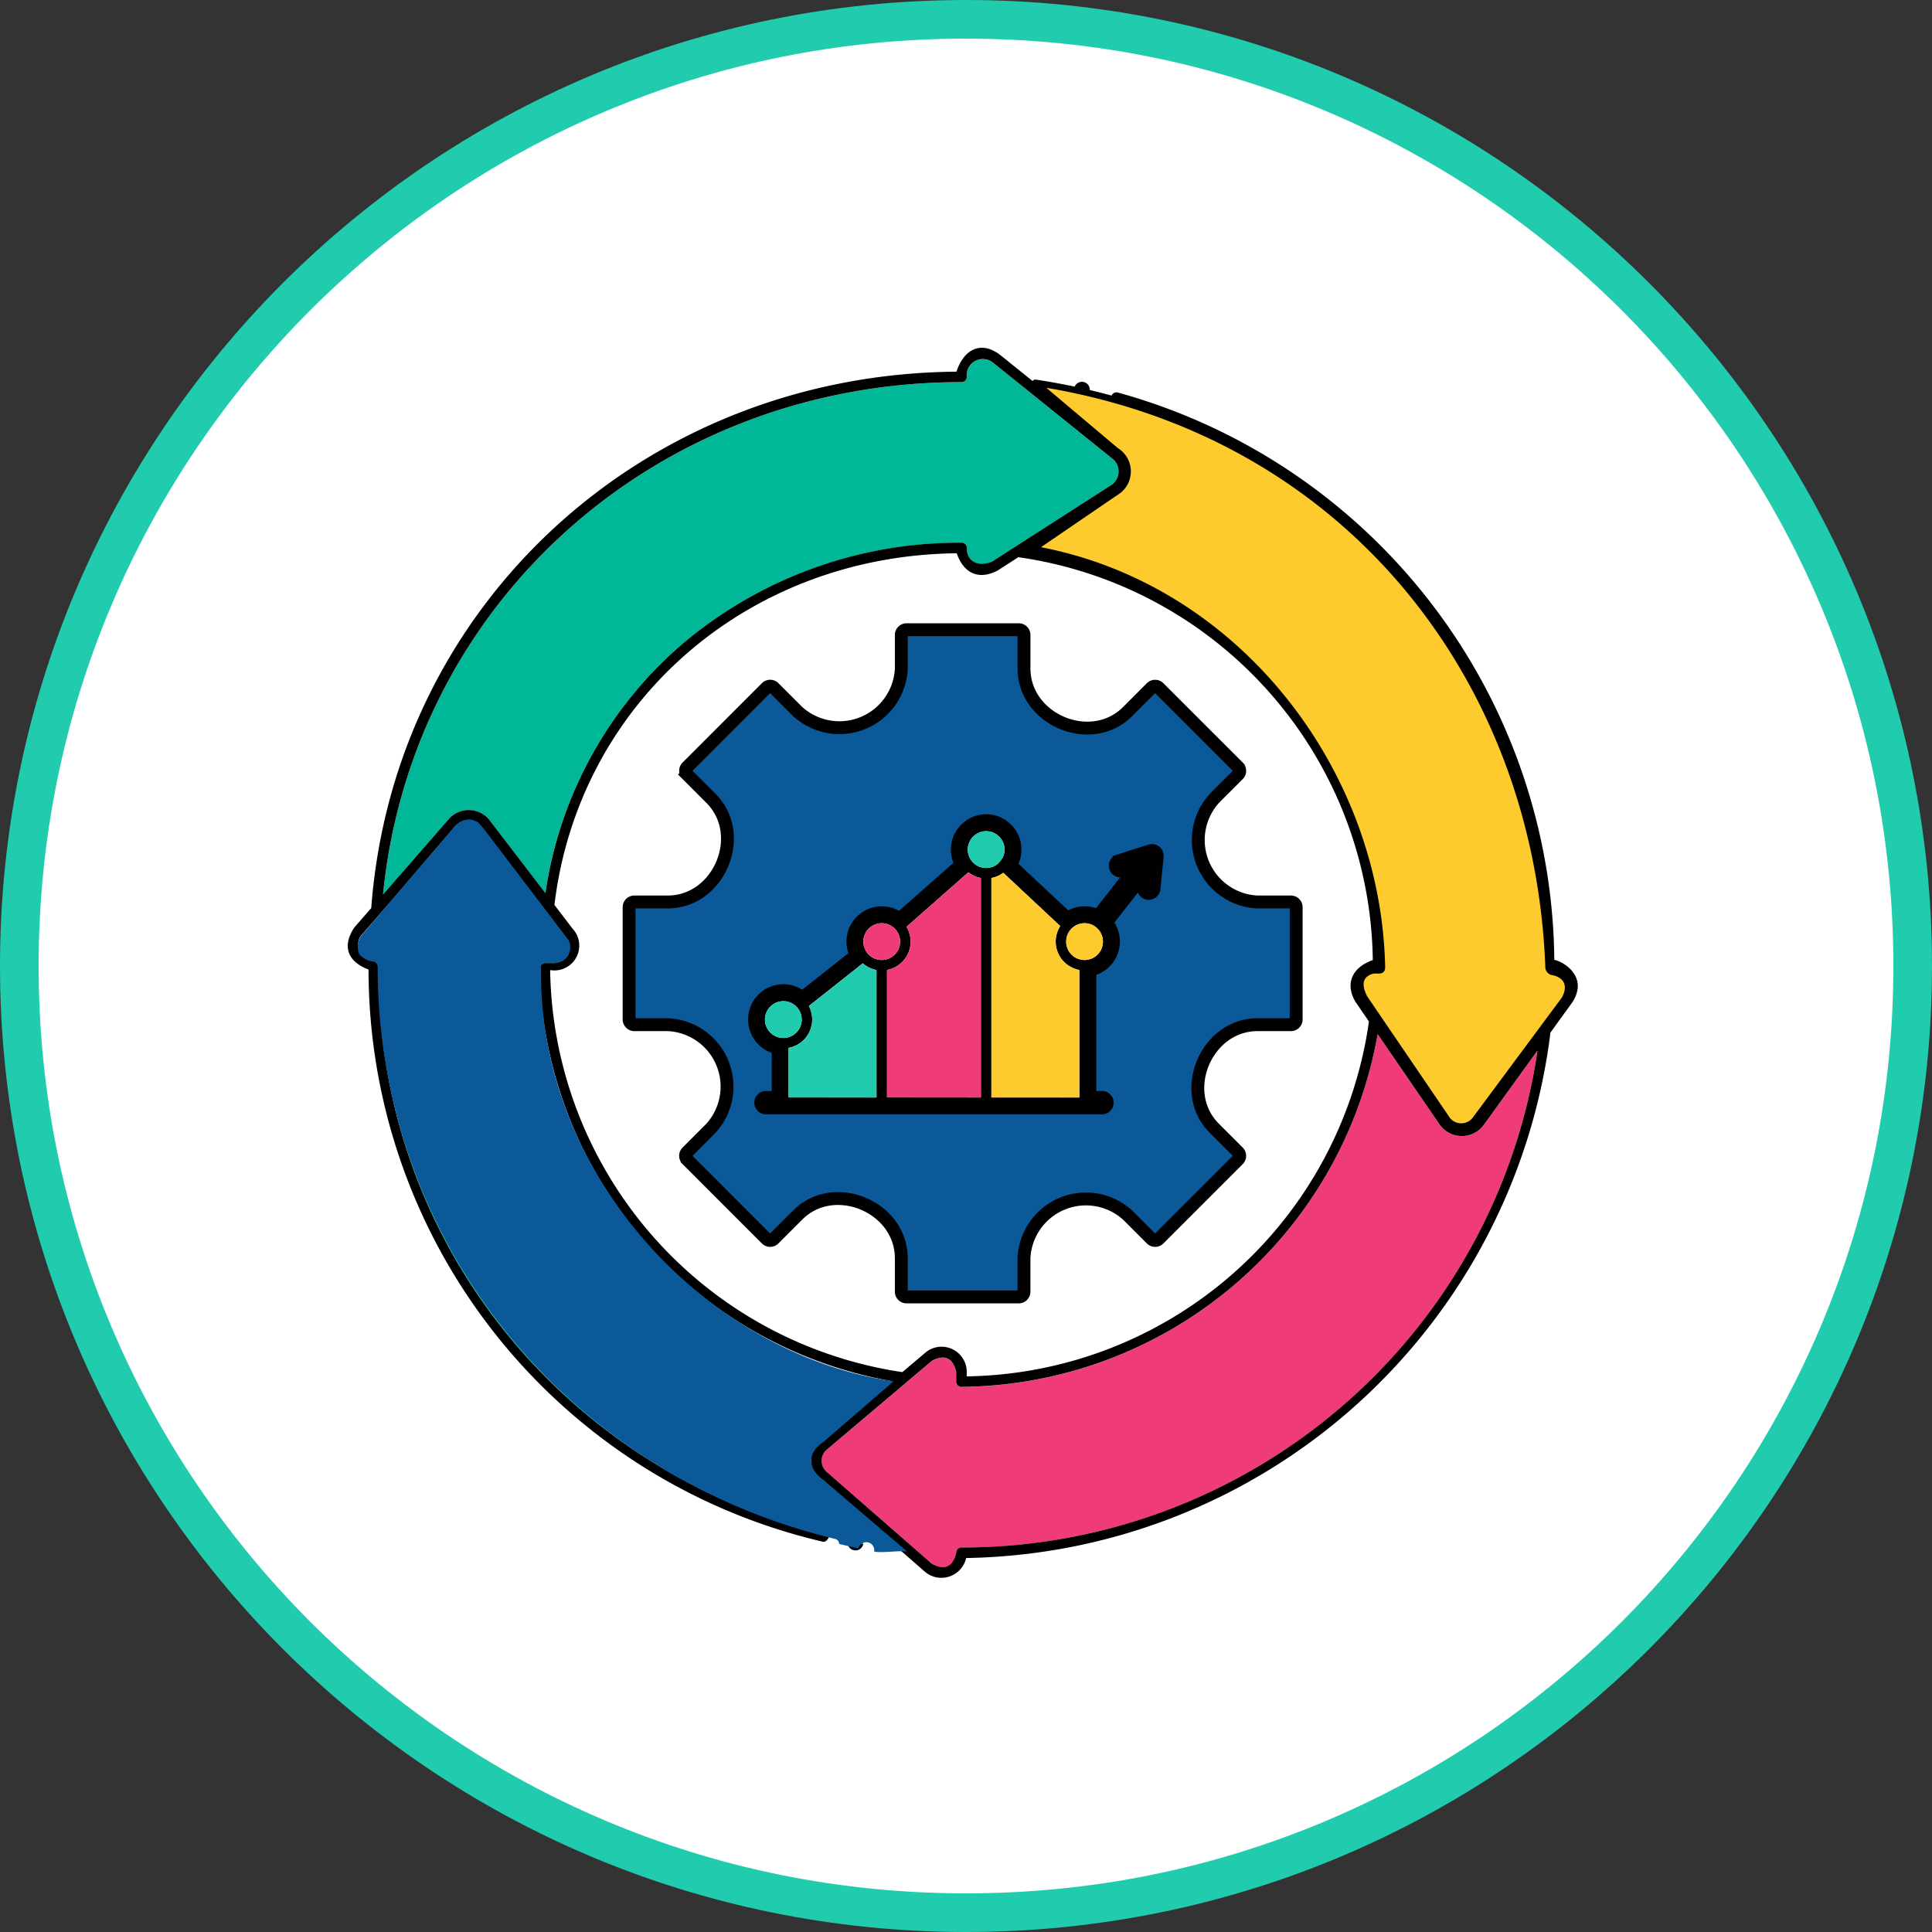 <svg xmlns="http://www.w3.org/2000/svg" width="150" height="150" viewBox="0 0 150 150">
  <rect x="0" y="0" width="150" height="150" fill="#333333" stroke="none"/>
  <g id="Grupo_904383" data-name="Grupo 904383" transform="translate(-1085.822 -2267)">
    <g id="Trazado_630131" data-name="Trazado 630131" transform="translate(1085.822 2267)" fill="#fff">
      <path d="M 75 148.5 C 65.077 148.5 55.451 146.557 46.391 142.725 C 42.036 140.883 37.836 138.603 33.907 135.948 C 30.014 133.319 26.354 130.299 23.028 126.972 C 19.701 123.646 16.681 119.986 14.052 116.093 C 11.397 112.164 9.117 107.964 7.275 103.609 C 3.443 94.549 1.5 84.923 1.5 75 C 1.5 65.077 3.443 55.451 7.275 46.391 C 9.117 42.036 11.397 37.836 14.052 33.907 C 16.681 30.014 19.701 26.354 23.028 23.028 C 26.354 19.701 30.014 16.681 33.907 14.052 C 37.836 11.397 42.036 9.117 46.391 7.275 C 55.451 3.443 65.077 1.5 75 1.5 C 84.923 1.5 94.549 3.443 103.609 7.275 C 107.964 9.117 112.164 11.397 116.093 14.052 C 119.986 16.681 123.646 19.701 126.972 23.028 C 130.299 26.354 133.319 30.014 135.948 33.907 C 138.603 37.836 140.883 42.036 142.725 46.391 C 146.557 55.451 148.5 65.077 148.5 75 C 148.5 84.923 146.557 94.549 142.725 103.609 C 140.883 107.964 138.603 112.164 135.948 116.093 C 133.319 119.986 130.299 123.646 126.972 126.972 C 123.646 130.299 119.986 133.319 116.093 135.948 C 112.164 138.603 107.964 140.883 103.609 142.725 C 94.549 146.557 84.923 148.5 75 148.5 Z" stroke="none"/>
      <path d="M 75 3 C 65.279 3 55.85 4.903 46.975 8.657 C 42.71 10.461 38.595 12.694 34.746 15.295 C 30.933 17.871 27.347 20.829 24.088 24.088 C 20.829 27.347 17.871 30.933 15.295 34.746 C 12.694 38.595 10.461 42.71 8.657 46.975 C 4.903 55.85 3 65.279 3 75 C 3 84.721 4.903 94.15 8.657 103.025 C 10.461 107.29 12.694 111.405 15.295 115.254 C 17.871 119.067 20.829 122.653 24.088 125.912 C 27.347 129.171 30.933 132.129 34.746 134.705 C 38.595 137.306 42.71 139.539 46.975 141.343 C 55.85 145.097 65.279 147 75 147 C 84.721 147 94.15 145.097 103.025 141.343 C 107.29 139.539 111.405 137.306 115.254 134.705 C 119.067 132.129 122.653 129.171 125.912 125.912 C 129.171 122.653 132.129 119.067 134.705 115.254 C 137.306 111.405 139.539 107.29 141.343 103.025 C 145.097 94.15 147 84.721 147 75 C 147 65.279 145.097 55.85 141.343 46.975 C 139.539 42.71 137.306 38.595 134.705 34.746 C 132.129 30.933 129.171 27.347 125.912 24.088 C 122.653 20.829 119.067 17.871 115.254 15.295 C 111.405 12.694 107.29 10.461 103.025 8.657 C 94.15 4.903 84.721 3 75 3 M 75 0 C 116.421 0 150 33.579 150 75 C 150 116.421 116.421 150 75 150 C 33.579 150 0 116.421 0 75 C 0 33.579 33.579 0 75 0 Z" stroke="none" fill="#21cbae"/>
    </g>
    <g id="Grupo_902306" data-name="Grupo 902306" transform="translate(1764.306 2248.307)">
      <g id="Grupo_902308" data-name="Grupo 902308" transform="translate(-651.483 45.692)">
        <g id="Grupo_902307" data-name="Grupo 902307" transform="translate(0)">
          <g id="Grupo_902306-2" data-name="Grupo 902306">
            <path id="Trazado_630132" data-name="Trazado 630132" d="M-402.822,338.44l4.165-5.765a45.149,45.149,0,0,1-44.726,38.588.408.408,0,0,0-.407.409q-.392,1.645-1.889.858l-8.166-7.134a1.141,1.141,0,0,1,.013-1.729l8.168-6.905q1.491-.761,1.875.871v.754a.408.408,0,0,0,.407.407A33.117,33.117,0,0,0-411.072,331.4l4.8,7A2.108,2.108,0,0,0-402.822,338.44Z" transform="translate(491.027 -278.11)" fill="#ef3c79"/>
            <path id="Trazado_630134" data-name="Trazado 630134" d="M-482.6,184.607v8.713a.408.408,0,0,1-.409.408H-485.6c-3.988,0-6.187,5.211-3.359,8.039l1.854,1.854a.408.408,0,0,1,0,.578l-6.159,6.159a.405.405,0,0,1-.576,0l-1.841-1.843a4.814,4.814,0,0,0-8.052,3.331v2.611a.408.408,0,0,1-.407.407h-8.711a.406.406,0,0,1-.407-.407v-2.595c0-4-5.217-6.183-8.041-3.359l-1.854,1.854a.405.405,0,0,1-.576,0l-6.157-6.159a.408.408,0,0,1,0-.578l1.841-1.843a4.812,4.812,0,0,0-3.331-8.05h-2.609a.408.408,0,0,1-.407-.408v-8.713a.408.408,0,0,1,.407-.407h2.595c3.988,0,6.185-5.213,3.357-8.041l-1.852-1.854a.408.408,0,0,1,0-.578l6.157-6.159a.409.409,0,0,1,.576,0l1.843,1.843a4.813,4.813,0,0,0,8.052-3.331V163.47a.407.407,0,0,1,.407-.408h8.711a.408.408,0,0,1,.407.408v2.593c0,4,5.217,6.183,8.041,3.359l1.852-1.854a.409.409,0,0,1,.576,0l6.159,6.159a.408.408,0,0,1,0,.578l-1.841,1.843a4.814,4.814,0,0,0,3.331,8.052h2.608A.408.408,0,0,1-482.6,184.607Zm-10.787-3.956a.414.414,0,0,0-.537-.427l-2.434.774a.408.408,0,0,0-.267.511.408.408,0,0,0,.513.265l1.179-.373-3.055,3.891a2.227,2.227,0,0,0-1.041-.257,2.212,2.212,0,0,0-1.33.442l-4.424-4.137a2.228,2.228,0,0,0,.354-1.207,2.245,2.245,0,0,0-2.24-2.244,2.246,2.246,0,0,0-2.242,2.244,2.23,2.23,0,0,0,.321,1.149l-4.8,4.234a2.233,2.233,0,0,0-1.384-.481,2.244,2.244,0,0,0-2.24,2.244,2.232,2.232,0,0,0,.261,1.048l-4.187,3.315a2.226,2.226,0,0,0-1.472-.556,2.244,2.244,0,0,0-2.242,2.244,2.244,2.244,0,0,0,1.833,2.2v3.844h-.94a.408.408,0,0,0-.409.408.408.408,0,0,0,.409.407h26.082a.408.408,0,0,0,.409-.407.408.408,0,0,0-.409-.408h-.94v-9.9a2.244,2.244,0,0,0,1.834-2.2,2.233,2.233,0,0,0-.561-1.481l3.012-3.835-.112,1.128a.4.4,0,0,0,.4.448.41.41,0,0,0,.407-.367Z" transform="translate(556.234 -141.17)" fill="#0b5999" stroke="#010101" stroke-width="1"/>
            <path id="Trazado_630135" data-name="Trazado 630135" d="M-451.461,244.887a.414.414,0,0,1,.537.427l-.252,2.52a.41.41,0,0,1-.407.367.4.4,0,0,1-.4-.448l.112-1.128-3.012,3.835a2.233,2.233,0,0,1,.561,1.481,2.244,2.244,0,0,1-1.833,2.2v9.9h.94a.408.408,0,0,1,.409.408.408.408,0,0,1-.409.407H-481.3a.408.408,0,0,1-.409-.407.408.408,0,0,1,.409-.408h.94V260.2a2.244,2.244,0,0,1-1.834-2.2,2.244,2.244,0,0,1,2.242-2.244,2.226,2.226,0,0,1,1.472.556l4.187-3.315a2.232,2.232,0,0,1-.261-1.048,2.244,2.244,0,0,1,2.24-2.244,2.233,2.233,0,0,1,1.384.481l4.8-4.234a2.23,2.23,0,0,1-.321-1.149,2.246,2.246,0,0,1,2.242-2.244,2.245,2.245,0,0,1,2.24,2.244A2.228,2.228,0,0,1-462.32,246l4.424,4.137a2.212,2.212,0,0,1,1.33-.442,2.227,2.227,0,0,1,1.041.257l3.055-3.891-1.179.373a.408.408,0,0,1-.513-.265.408.408,0,0,1,.267-.511Zm-3.68,7.054a1.427,1.427,0,0,0-1.427-1.429,1.427,1.427,0,0,0-1.425,1.429,1.426,1.426,0,0,0,1.425,1.427A1.427,1.427,0,0,0-455.141,251.942Zm-1.833,12.1v-9.9a2.244,2.244,0,0,1-1.834-2.2,2.223,2.223,0,0,1,.354-1.207l-4.422-4.137a2.227,2.227,0,0,1-.923.4v17.039Zm-7.191-17.819a1.428,1.428,0,0,0,1.384-1.425,1.429,1.429,0,0,0-1.425-1.429,1.43,1.43,0,0,0-1.427,1.429,1.428,1.428,0,0,0,1.384,1.425.336.336,0,0,1,.043,0A.281.281,0,0,1-464.165,246.221Zm-.449,17.819V247a2.23,2.23,0,0,1-.976-.442l-4.8,4.232a2.237,2.237,0,0,1,.321,1.151,2.248,2.248,0,0,1-1.834,2.2v9.893Zm-6.273-12.1a1.427,1.427,0,0,0-1.427-1.429,1.427,1.427,0,0,0-1.425,1.429,1.426,1.426,0,0,0,1.425,1.427A1.427,1.427,0,0,0-470.887,251.942Zm-1.833,12.1v-9.9a2.237,2.237,0,0,1-1.065-.517l-4.187,3.316a2.233,2.233,0,0,1,.261,1.048,2.243,2.243,0,0,1-1.834,2.2v3.844Zm-5.806-6.047a1.427,1.427,0,0,0-1.425-1.429,1.427,1.427,0,0,0-1.427,1.429,1.427,1.427,0,0,0,1.427,1.427A1.426,1.426,0,0,0-478.527,257.992Z" transform="translate(513.77 -205.833)"/>
            <path id="Trazado_630136" data-name="Trazado 630136" d="M-580.208,58a1.265,1.265,0,0,1-.108,2.052L-589.572,66c-1.072.418-1.96,0-1.951-1.065a.407.407,0,0,0-.408-.408A33.213,33.213,0,0,0-613.737,72.5a31.43,31.43,0,0,0-10.5,19.234L-628.5,86.15a2.062,2.062,0,0,0-3.294-.1l-5.045,5.792c2.263-22.769,21.353-39.787,44.913-39.787a.4.4,0,0,0,.408-.407,1.258,1.258,0,0,1,2.059-1.093Z" transform="translate(639.575 -49.383)" fill="#00b798"/>
            <path id="Trazado_630137" data-name="Trazado 630137" d="M-351.019,285.232a1.427,1.427,0,0,1,1.427,1.429,1.427,1.427,0,0,1-1.427,1.427,1.426,1.426,0,0,1-1.425-1.427A1.427,1.427,0,0,1-351.019,285.232Z" transform="translate(408.222 -240.552)" fill="#fecb2f"/>
            <path id="Trazado_630138" data-name="Trazado 630138" d="M-348.554,59.872a.612.612,0,0,1,.612.612.612.612,0,0,1-.612.612.611.611,0,0,1-.61-.612A.611.611,0,0,1-348.554,59.872Z" transform="translate(405.554 -57.227)"/>
            <path id="Trazado_630139" data-name="Trazado 630139" d="M-376.749,271.789v9.9h-6.825V264.645a2.227,2.227,0,0,0,.923-.4l4.422,4.137a2.223,2.223,0,0,0-.354,1.207A2.244,2.244,0,0,0-376.749,271.789Z" transform="translate(433.545 -223.477)" fill="#fecb2f"/>
            <path id="Trazado_630140" data-name="Trazado 630140" d="M-390.552,248.351a1.428,1.428,0,0,1-1.384,1.425.281.281,0,0,0-.041,0,.333.333,0,0,0-.043,0,1.428,1.428,0,0,1-1.384-1.425,1.43,1.43,0,0,1,1.427-1.429A1.429,1.429,0,0,1-390.552,248.351Z" transform="translate(441.542 -209.388)" fill="#21cbae"/>
            <path id="Trazado_630141" data-name="Trazado 630141" d="M-419.743,264.474v17.039h-7.291V271.62a2.248,2.248,0,0,0,1.834-2.2,2.237,2.237,0,0,0-.321-1.151l4.8-4.232A2.23,2.23,0,0,0-419.743,264.474Z" transform="translate(468.899 -223.306)" fill="#ef3c79"/>
            <path id="Trazado_630142" data-name="Trazado 630142" d="M-435.439,285.232a1.427,1.427,0,0,1,1.427,1.429,1.427,1.427,0,0,1-1.427,1.427,1.427,1.427,0,0,1-1.425-1.427A1.427,1.427,0,0,1-435.439,285.232Z" transform="translate(476.896 -240.552)" fill="#ef3c79"/>
            <path id="Trazado_630144" data-name="Trazado 630144" d="M-461.169,302.449v9.9h-6.825V308.5a2.243,2.243,0,0,0,1.833-2.2,2.232,2.232,0,0,0-.261-1.048l4.187-3.316A2.237,2.237,0,0,0-461.169,302.449Z" transform="translate(502.219 -254.137)" fill="#21cbae"/>
            <path id="Trazado_630145" data-name="Trazado 630145" d="M-442.127,540.334a.483.483,0,0,1-.011.1c-.4-.076-.8-.157-1.2-.244a.612.612,0,0,1,.6-.472A.612.612,0,0,1-442.127,540.334Z" transform="translate(482.159 -447.574)" fill="#00b798"/>
            <path id="Trazado_630146" data-name="Trazado 630146" d="M-442.212,542.5a.606.606,0,0,1-.6.507.611.611,0,0,1-.612-.612.574.574,0,0,1,.017-.14C-443.012,542.34-442.613,542.42-442.212,542.5Z" transform="translate(482.232 -449.632)"/>
            <path id="Trazado_630147" data-name="Trazado 630147" d="M-609.968,342.4a.4.4,0,0,1,.31.382c-21.141-5.26-35.147-23.522-34.938-44.24a.407.407,0,0,0-.4-.407,1.421,1.421,0,0,1-.983-.671,1.807,1.807,0,0,0,.994.541.408.408,0,0,1,.407.408A45.078,45.078,0,0,0-609.968,342.4Z" transform="translate(647.01 -250.501)" fill="#00b798"/>
            <path id="Trazado_630148" data-name="Trazado 630148" d="M-476.4,317.672a1.427,1.427,0,0,1,1.425,1.429,1.426,1.426,0,0,1-1.425,1.427,1.427,1.427,0,0,1-1.427-1.427A1.427,1.427,0,0,1-476.4,317.672Z" transform="translate(510.216 -266.941)" fill="#21cbae"/>
            <path id="Trazado_630149" data-name="Trazado 630149" d="M-569.589,291.769q.747,1.477-.89,1.837l-.755-.007a.4.4,0,0,0-.412.4c0,.1,0,.2,0,.3,0-.185-.006-.369-.006-.556a.408.408,0,0,1,.409-.408h.563q1.488-.33,1.058-1.612Z" transform="translate(586.544 -245.832)" fill="#00b798"/>
            <path id="Trazado_630150" data-name="Trazado 630150" d="M-627.4,242.611a1.47,1.47,0,0,0-1.078.448l-5.04,5.786,4.948-5.788a1.411,1.411,0,0,1,.2-.185A1.121,1.121,0,0,1-627.4,242.611Z" transform="translate(636.866 -205.858)" fill="#00b798"/>
            <path id="Trazado_630131-2" data-name="Trazado 630131" d="M-557.808,93.22c.66.1,2.723,1.3,1.378,3.322l-1.679,2.322a46.476,46.476,0,0,1-45.364,40.793,1.971,1.971,0,0,1-3.2,1.067l-8.166-7.135a1.954,1.954,0,0,1,.022-2.966l5.558-4.7a33.133,33.133,0,0,1-27.331-31.756v-.009c0-.1,0-.2,0-.3a.4.4,0,0,1,.412-.4l.755.007q1.637-.358.89-1.837l-.035-.047a2.616,2.616,0,0,0-.117-.293l-6.377-8.332a1.531,1.531,0,0,0-.955-.513,1.121,1.121,0,0,0-.974.261,1.409,1.409,0,0,0-.2.185l-4.948,5.788-2.225,2.554a1.105,1.105,0,0,0-.1,1.421,1.421,1.421,0,0,0,.983.671.407.407,0,0,1,.4.407c-.209,20.717,13.8,38.98,34.938,44.24a.318.318,0,0,1-.009.11c-.123.248-.287.349-.491.3A45.612,45.612,0,0,1-649.87,93.97c-1.593-.608-2.1-1.776-1.1-3.275l1.309-1.5c1.77-23.627,21.247-41.457,45.437-41.645.565-1.723,1.871-2.432,3.365-1.322l9.255,7.448a2.082,2.082,0,0,1-.179,3.374l-6.6,4.24a33.125,33.125,0,0,1,27.3,32.315.407.407,0,0,1-.407.409q-1.76.369-1.069,2.027l6.506,9.479a1.3,1.3,0,0,0,2.117.026l6.849-9.479a1.284,1.284,0,0,0-1.125-2.054.4.4,0,0,1-.407-.409A45.324,45.324,0,0,0-591.91,49.954a.409.409,0,0,1-.285-.5.407.407,0,0,1,.5-.285A46.146,46.146,0,0,1-557.808,93.22Zm-1.306,7.036-4.165,5.765a2.108,2.108,0,0,1-3.447-.041l-4.8-7a33.117,33.117,0,0,1-32.311,27.389.408.408,0,0,1-.407-.407v-.754q-.383-1.634-1.875-.871l-8.168,6.905a1.141,1.141,0,0,0-.013,1.729l8.166,7.135q1.5.789,1.89-.858a.408.408,0,0,1,.407-.408A45.149,45.149,0,0,0-559.113,100.256ZM-572.2,98l-1.03-1.5c-.869-1.449-.259-2.71,1.33-3.264a32.028,32.028,0,0,0-27.52-31.282l-1.619,1.041c-1.483.767-2.636.192-3.165-1.345-16.259.17-29.34,11.591-31.235,27.3l1.408,1.841a1.929,1.929,0,0,1-1.74,3.218,32.059,32.059,0,0,0,27.344,31.215l1.783-1.507a1.952,1.952,0,0,1,3.216,1.492v.345A32.023,32.023,0,0,0-572.2,98Zm-20.021-41.639a1.265,1.265,0,0,0,.108-2.052l-9.255-7.448a1.258,1.258,0,0,0-2.059,1.093.4.4,0,0,1-.408.407c-23.56,0-42.65,17.018-44.913,39.787l5.045-5.792a2.062,2.062,0,0,1,3.294.1l4.271,5.581a31.43,31.43,0,0,1,10.5-19.234,33.214,33.214,0,0,1,21.806-7.974.407.407,0,0,1,.408.408c-.009,1.067.879,1.483,1.951,1.065Z" transform="translate(651.483 -45.692)"/>
            <path id="Trazado_630143" data-name="Trazado 630143" d="M-610.516,293.873l6.543,5.592c-.675-.1-1.907.129-2.571,0a.49.49,0,0,0,.011-.106.623.623,0,0,0-.622-.622.622.622,0,0,0-.605.48c-.5-.108-1-.224-1.5-.347a.41.41,0,0,0-.315-.389c-20.727-4.983-35.515-23.059-35.515-44.414a.415.415,0,0,0-.413-.415,1.837,1.837,0,0,1-1.011-.55,1.523,1.523,0,0,1,.144-1.445l2.221-2.6,5.128-5.983a1.5,1.5,0,0,1,1.1-.455,1.574,1.574,0,0,1,.654.252c.07.057.484.563.484.563l6.516,8.563a1.218,1.218,0,0,1-1,1.766h-.573c-.229,0-.571.073-.571.3,0,.19,0,.377.006.565v.009c0,15.659,12.81,29.482,27.373,31.607l-5.48,4.738C-611.753,291.8-611.709,293.006-610.516,293.873Z" transform="translate(647.411 -205.999)" fill="#0b5999"/>
          </g>
        </g>
        <path id="Trazado_630151" data-name="Trazado 630151" d="M-326.342,105.649a.408.408,0,0,0,.408.407c1.1.27,1.384,1.12.846,2.1l-6.985,9.411a1.491,1.491,0,0,1-.2.186,1.378,1.378,0,0,1-1.729-.028,1.506,1.506,0,0,1-.189-.193l-6.439-9.46c-.812-1.534.122-2.055.722-2.159l.361.005c.227,0,.269-.042.271-.265C-339.6,90.34-350.7,75.915-366.39,73.2l6.663-4.547a1.884,1.884,0,0,0-.206-3.086l-6.249-5.267c23.863,3.6,38.986,22.684,39.841,45.344Z" transform="translate(419.567 -57.579)" fill="#fecb2f" stroke="#000" stroke-linecap="round" stroke-linejoin="round" stroke-width="0.5"/>
      </g>
    </g>
  </g>
</svg>
